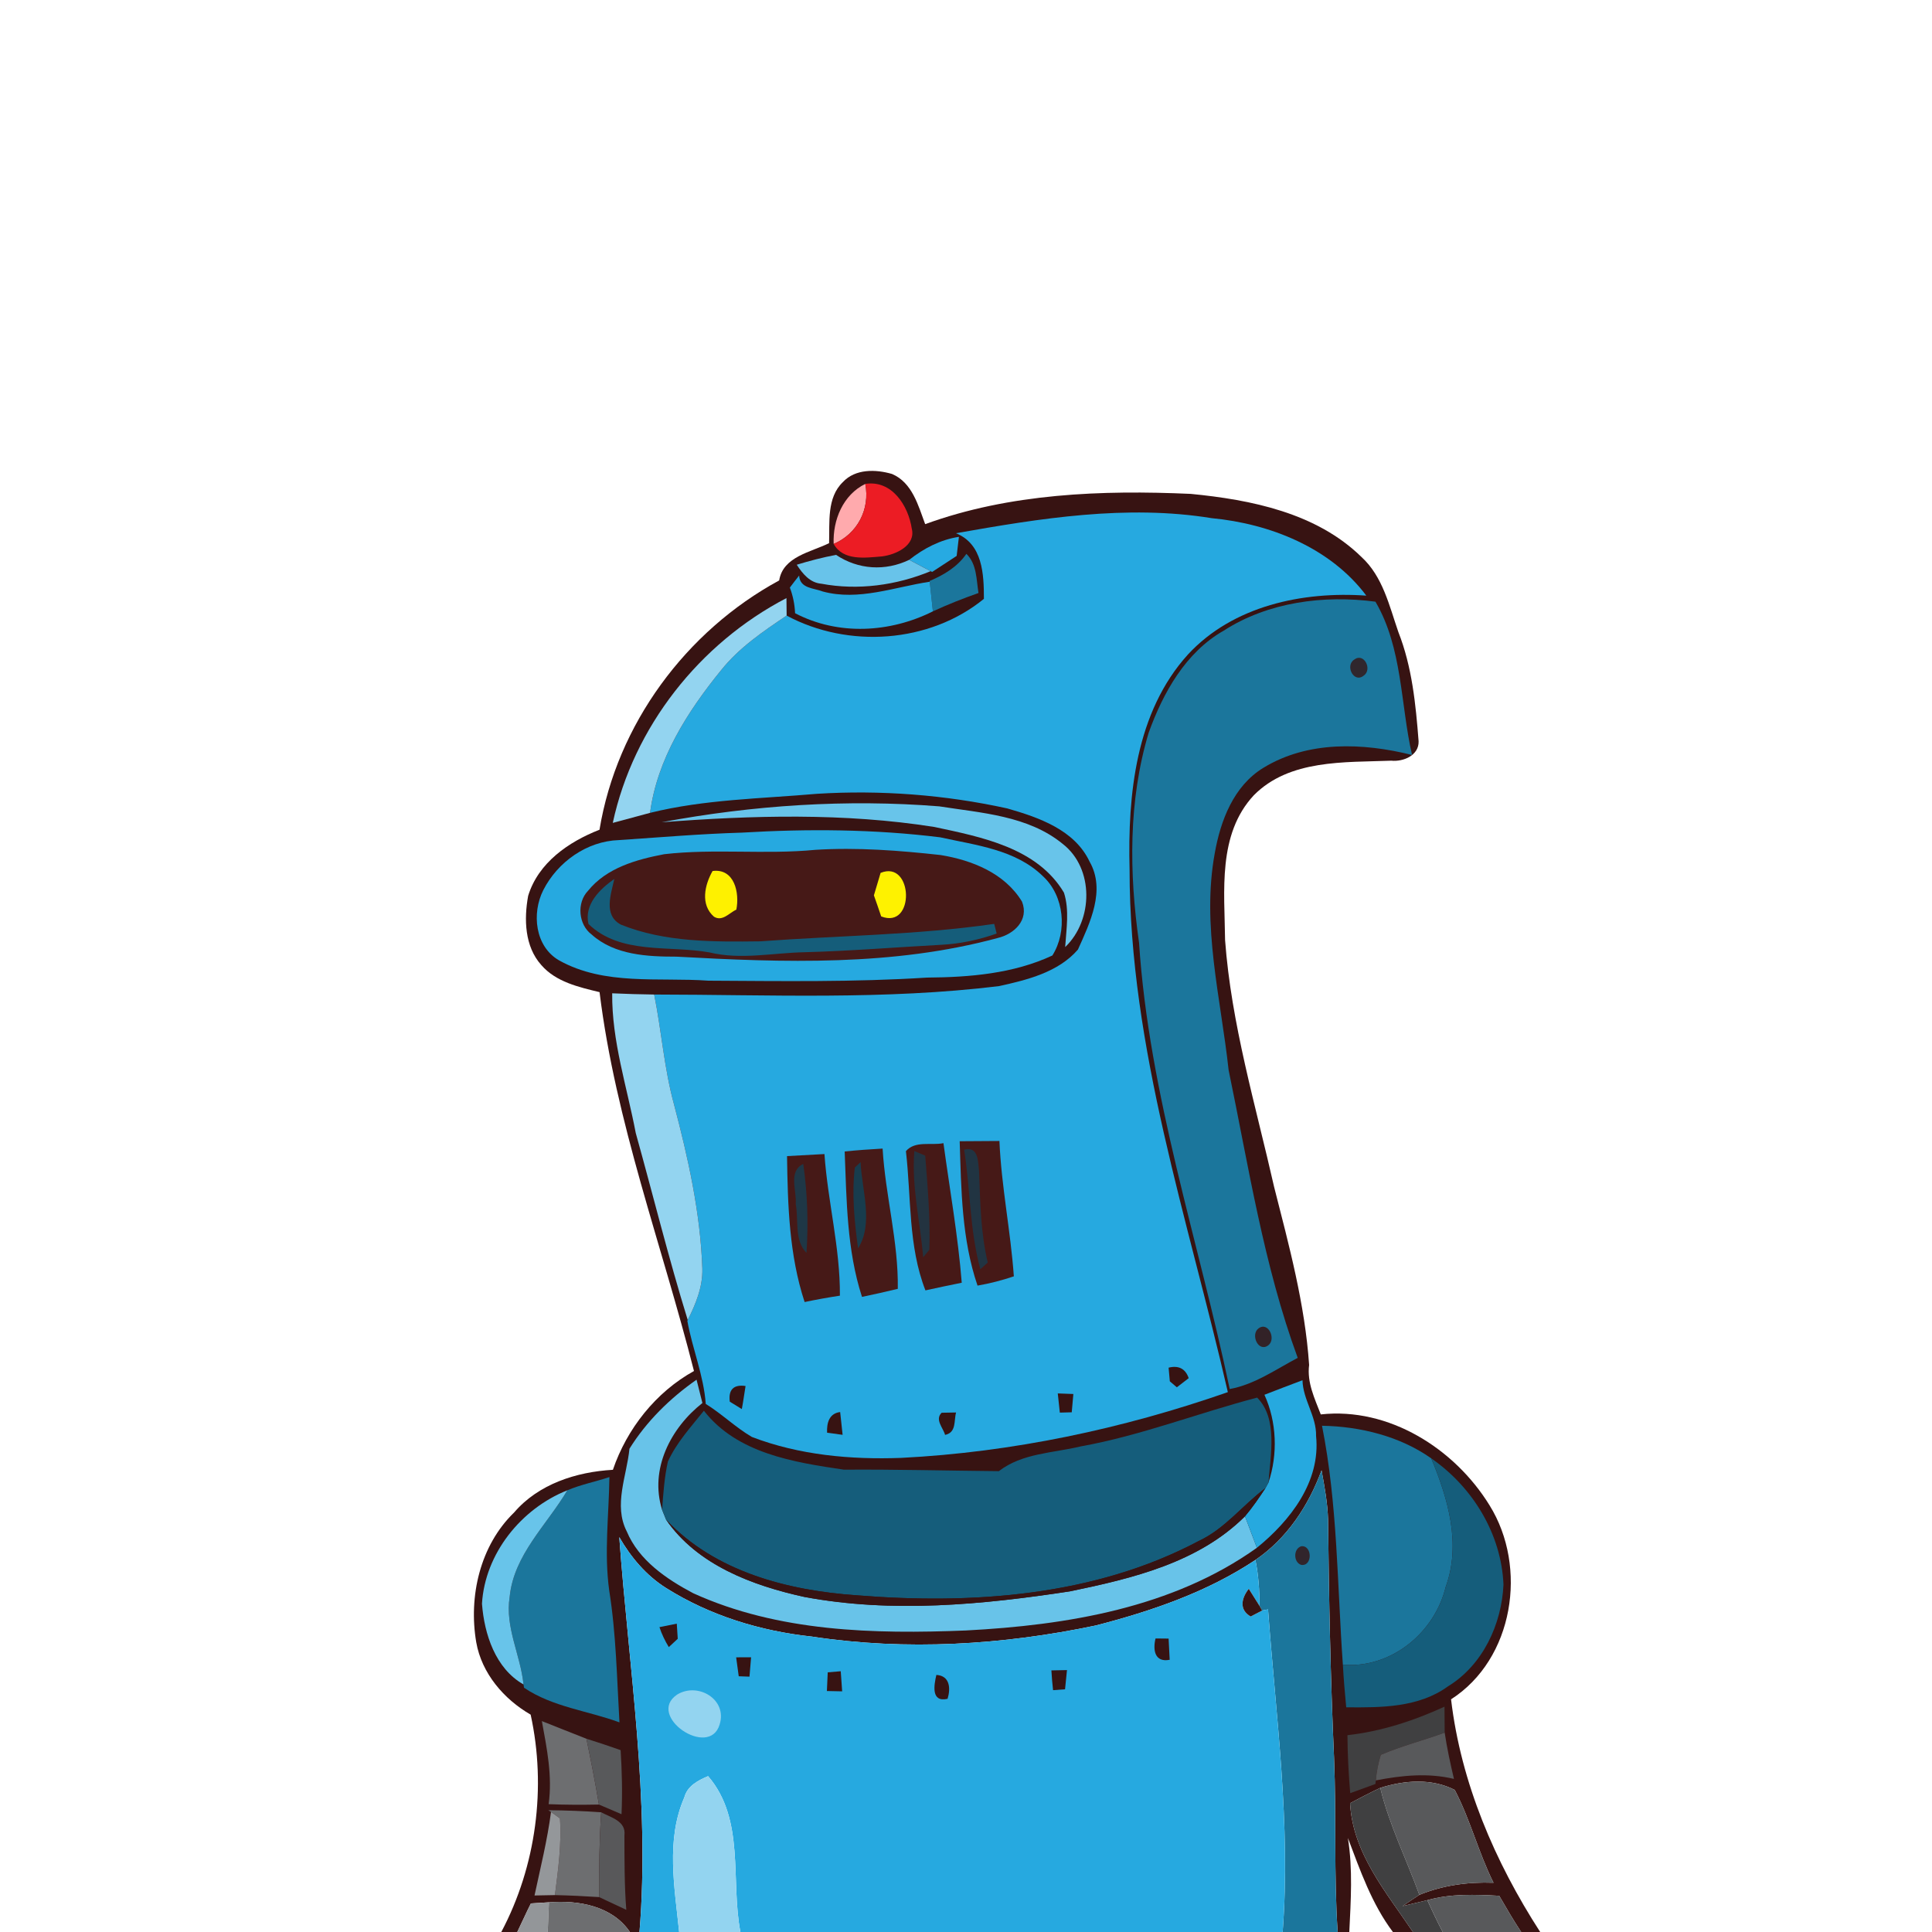 <?xml version="1.0" encoding="UTF-8" ?>
<!DOCTYPE svg PUBLIC "-//W3C//DTD SVG 1.1//EN" "http://www.w3.org/Graphics/SVG/1.1/DTD/svg11.dtd">
<svg width="300pt" height="300pt" viewBox="0 0 300 300" version="1.1" xmlns="http://www.w3.org/2000/svg">
<path fill="#371312" d=" M 130.88 74.86 C 132.82 72.77 135.99 72.86 138.52 73.60 C 141.65 74.94 142.58 78.48 143.66 81.39 C 156.78 76.61 171.08 76.07 184.90 76.69 C 194.29 77.60 204.42 79.65 211.40 86.48 C 214.73 89.53 215.72 94.06 217.14 98.15 C 219.26 103.53 219.84 109.38 220.28 115.11 C 220.34 117.30 217.92 118.31 216.03 118.12 C 208.77 118.40 200.23 117.89 194.69 123.49 C 189.04 129.57 190.15 138.37 190.23 145.98 C 191.19 159.01 194.97 171.60 197.84 184.29 C 200.16 193.39 202.64 202.55 203.28 211.95 C 202.93 214.68 204.14 217.16 205.09 219.63 C 215.66 218.47 225.89 224.95 231.30 233.75 C 237.26 243.33 235.07 257.61 225.32 263.87 C 226.85 276.83 232.12 289.10 239.16 300.00 L 236.21 300.00 C 234.99 298.17 233.90 296.27 232.80 294.38 C 229.07 294.18 225.26 294.03 221.63 295.06 C 220.34 295.36 219.07 295.67 217.79 295.98 C 218.65 295.38 219.52 294.80 220.40 294.23 C 224.05 292.74 227.99 292.20 231.91 292.35 C 229.58 287.68 228.30 282.53 225.89 277.94 C 222.31 276.10 218.06 276.44 214.33 277.62 C 212.74 278.36 211.19 279.19 209.64 280.00 C 210.06 287.79 215.26 293.83 219.40 300.00 L 216.29 300.00 C 213.02 295.66 211.21 290.44 209.30 285.40 C 210.08 290.24 209.75 295.14 209.52 300.00 L 207.71 300.00 C 207.11 290.99 207.52 281.97 207.15 272.95 C 206.60 260.62 206.35 248.28 206.22 235.94 C 206.14 233.36 205.67 230.83 205.21 228.31 C 203.18 233.82 199.85 238.88 194.94 242.23 C 187.45 247.22 178.83 250.16 170.18 252.40 C 155.72 255.44 140.73 256.36 126.08 254.13 C 118.10 253.28 110.23 250.87 103.42 246.58 C 100.33 244.63 97.96 241.81 96.16 238.68 C 97.66 259.07 100.97 279.52 99.30 300.00 L 97.81 300.00 C 95.06 295.94 89.82 295.03 85.24 295.39 C 84.54 295.43 83.14 295.52 82.44 295.56 C 81.70 297.02 81.04 298.52 80.32 300.00 L 77.84 300.00 C 83.27 289.77 84.87 277.53 82.40 266.25 C 78.23 263.84 74.80 259.84 73.95 255.01 C 72.74 247.90 74.53 239.99 79.83 234.86 C 83.62 230.43 89.51 228.55 95.17 228.23 C 97.34 221.85 101.85 216.16 107.76 212.89 C 102.79 193.32 95.57 174.19 93.10 154.06 C 89.88 153.28 86.33 152.48 84.06 149.86 C 81.46 146.97 81.35 142.73 82.01 139.11 C 83.58 133.96 88.30 130.71 93.09 128.84 C 95.79 112.50 106.49 98.00 120.99 90.13 C 121.59 86.41 125.91 85.75 128.74 84.34 C 128.85 81.15 128.35 77.29 130.88 74.86 Z" />
<path fill="#ffaaad" d=" M 129.45 84.46 C 129.30 80.75 130.90 76.84 134.36 75.14 C 135.13 79.07 133.13 82.90 129.45 84.46 Z" />
<path fill="#ec1c24" d=" M 134.36 75.14 C 138.50 74.50 141.04 78.52 141.58 82.08 C 142.25 84.72 139.05 86.15 136.94 86.40 C 134.35 86.61 130.94 87.13 129.45 84.46 C 133.13 82.90 135.13 79.07 134.36 75.14 Z" />
<path fill="#26a9e0" d=" M 148.44 82.80 C 161.49 80.49 174.92 78.31 188.15 80.46 C 197.20 81.32 206.58 85.04 212.16 92.49 C 202.26 91.79 191.46 94.08 184.48 101.61 C 176.34 110.58 175.10 123.43 175.40 135.01 C 175.39 162.79 184.51 189.36 190.66 216.17 C 174.32 221.87 157.23 225.50 139.94 226.38 C 132.10 226.67 124.12 225.95 116.75 223.13 C 114.21 221.64 112.09 219.55 109.59 218.00 C 109.27 213.58 107.51 209.45 106.73 205.10 L 106.79 204.97 C 108.04 202.49 109.13 199.83 109.06 197.01 C 108.76 188.31 106.85 179.79 104.64 171.41 C 103.12 165.84 102.72 160.07 101.58 154.43 C 119.43 154.45 137.37 155.30 155.14 153.12 C 159.51 152.16 164.33 150.97 167.38 147.45 C 169.25 143.30 171.72 138.23 169.20 133.81 C 166.87 128.85 161.29 126.93 156.40 125.53 C 146.74 123.41 136.75 122.65 126.88 123.26 C 118.22 124.02 109.42 124.12 100.94 126.22 C 102.05 117.84 106.75 110.49 111.98 104.06 C 114.77 100.57 118.48 98.05 122.15 95.59 C 131.69 100.71 144.31 99.90 152.78 92.99 C 152.78 89.16 152.60 84.48 148.44 82.80 Z" />
<path fill="#27aae2" d=" M 141.18 86.93 C 143.45 85.15 146.02 83.80 148.90 83.36 C 148.81 84.10 148.64 85.58 148.55 86.32 C 147.28 87.15 146.01 87.98 144.74 88.81 L 144.51 88.69 C 143.40 88.10 142.29 87.51 141.18 86.93 Z" />
<path fill="#68c3ea" d=" M 123.72 87.69 C 125.72 87.08 127.75 86.55 129.82 86.16 C 133.25 88.46 137.47 88.72 141.18 86.93 C 142.29 87.51 143.40 88.10 144.51 88.69 C 139.21 90.89 133.21 91.71 127.55 90.64 C 125.76 90.50 124.62 89.08 123.72 87.69 Z" />
<path fill="#1b769c" d=" M 144.36 90.21 C 146.57 89.27 148.67 88.02 150.06 86.00 C 151.70 87.60 151.60 89.99 151.94 92.08 C 149.54 92.93 147.17 93.86 144.86 94.93 C 144.69 93.40 144.54 91.86 144.37 90.33 L 144.36 90.21 Z" />
<path fill="#26a8df" d=" M 122.65 91.24 C 123.12 90.61 123.60 89.98 124.09 89.37 C 124.20 91.41 126.40 91.30 127.77 91.85 C 133.33 93.35 138.90 91.15 144.37 90.33 C 144.54 91.86 144.69 93.40 144.86 94.93 C 138.20 98.27 130.15 98.72 123.46 95.22 C 123.40 93.85 123.13 92.52 122.65 91.24 Z" />
<path fill="#93d4f0" d=" M 95.15 127.78 C 98.37 112.86 108.64 99.88 122.12 92.87 C 122.13 93.55 122.14 94.91 122.15 95.59 C 118.48 98.05 114.77 100.57 111.98 104.06 C 106.75 110.49 102.05 117.84 100.94 126.22 C 99.01 126.75 97.08 127.27 95.15 127.78 Z" />
<path fill="#1b769c" d=" M 190.03 97.92 C 196.93 93.47 205.60 92.37 213.58 93.43 C 217.79 100.63 217.45 109.30 219.26 117.23 C 211.64 115.33 203.10 114.99 196.17 119.23 C 191.56 122.04 189.53 127.40 188.63 132.47 C 186.56 143.72 189.57 155.00 190.78 166.16 C 193.89 181.15 196.22 196.43 201.51 210.85 C 198.08 212.65 194.83 214.98 190.95 215.69 C 186.11 192.64 178.42 170.00 176.87 146.38 C 175.33 135.57 175.20 124.33 178.36 113.79 C 180.60 107.58 184.10 101.28 190.03 97.92 Z" />
<path fill="#30272d" d=" M 210.27 102.43 C 211.79 101.26 213.14 103.95 211.77 104.90 C 210.23 106.17 208.82 103.37 210.27 102.43 Z" />
<path fill="#68c4ea" d=" M 102.73 127.68 C 116.91 125.03 131.45 124.06 145.84 125.21 C 152.40 126.24 159.67 126.65 165.03 131.05 C 169.91 134.85 169.77 142.90 165.40 147.06 C 165.58 144.26 166.08 141.32 165.21 138.61 C 161.06 131.63 152.39 129.97 145.08 128.41 C 131.07 126.20 116.82 126.60 102.73 127.68 Z" />
<path fill="#26a9e0" d=" M 115.20 129.29 C 125.46 128.68 135.78 128.75 146.00 130.02 C 151.54 131.25 157.70 131.90 161.96 136.07 C 165.27 139.13 165.77 144.63 163.41 148.37 C 157.34 151.20 150.55 151.75 143.94 151.80 C 132.64 152.52 121.32 152.34 110.01 152.28 C 102.27 151.73 93.89 153.08 86.82 149.13 C 83.07 146.98 82.54 141.82 84.36 138.22 C 86.58 133.85 91.13 130.61 96.09 130.45 C 102.45 130.02 108.81 129.48 115.20 129.29 Z" />
<path fill="#461917" d=" M 126.63 131.96 C 133.10 131.56 139.62 132.06 146.06 132.77 C 150.95 133.57 156.02 135.59 158.70 140.01 C 159.82 142.87 157.47 145.06 154.89 145.66 C 138.69 150.05 121.67 149.47 105.06 148.55 C 100.53 148.55 95.43 148.31 91.88 145.12 C 89.80 143.58 89.52 140.17 91.31 138.32 C 94.19 134.75 98.83 133.46 103.14 132.64 C 110.94 131.74 118.82 132.72 126.63 131.96 Z" />
<path fill="#fef100" d=" M 110.65 135.25 C 114.05 134.81 114.86 138.64 114.34 141.24 C 113.23 141.76 112.17 143.15 110.86 142.34 C 108.72 140.47 109.42 137.40 110.65 135.25 Z" />
<path fill="#fef200" d=" M 136.74 135.54 C 141.82 133.47 142.14 144.38 136.83 142.30 C 136.46 141.21 136.09 140.11 135.70 139.03 C 136.06 137.86 136.40 136.70 136.74 135.54 Z" />
<path fill="#155d7a" d=" M 91.38 143.48 C 90.67 140.45 93.14 138.06 95.39 136.48 C 94.88 138.85 93.65 142.10 96.40 143.57 C 103.22 146.33 110.82 146.26 118.07 146.17 C 130.17 145.27 142.35 145.20 154.38 143.46 C 154.47 143.83 154.66 144.58 154.76 144.96 C 151.98 145.95 149.07 146.56 146.13 146.71 C 139.08 147.09 132.03 147.67 124.97 147.86 C 120.04 147.95 115.05 149.08 110.16 147.89 C 103.91 146.76 96.35 148.29 91.38 143.48 Z" />
<path fill="#93d4f0" d=" M 95.06 154.24 C 97.23 154.34 99.40 154.40 101.58 154.43 C 102.72 160.07 103.12 165.84 104.64 171.41 C 106.85 179.79 108.76 188.31 109.06 197.01 C 109.13 199.83 108.04 202.49 106.79 204.97 C 103.82 195.38 101.42 185.62 98.72 175.94 C 97.35 168.73 94.99 161.66 95.06 154.24 Z" />
<path fill="#461917" d=" M 149.02 177.21 C 151.07 177.20 153.13 177.19 155.19 177.17 C 155.49 184.22 156.93 191.15 157.43 198.19 C 155.59 198.81 153.70 199.30 151.79 199.63 C 149.33 192.43 149.26 184.73 149.02 177.21 Z" />
<path fill="#461917" d=" M 140.67 178.75 C 142.11 177.08 144.58 177.90 146.50 177.51 C 147.48 184.73 148.76 191.91 149.34 199.18 C 147.45 199.56 145.57 199.96 143.70 200.37 C 141.01 193.48 141.51 185.97 140.67 178.75 Z" />
<path fill="#461917" d=" M 122.21 179.52 C 124.14 179.42 126.08 179.31 128.02 179.20 C 128.53 186.56 130.47 193.78 130.42 201.19 C 128.58 201.47 126.76 201.80 124.94 202.18 C 122.54 194.88 122.32 187.14 122.21 179.52 Z" />
<path fill="#461a18" d=" M 131.16 178.80 C 133.12 178.60 135.09 178.46 137.05 178.35 C 137.48 185.64 139.52 192.79 139.41 200.13 C 137.56 200.57 135.71 201.00 133.85 201.38 C 131.49 194.11 131.46 186.36 131.16 178.80 Z" />
<path fill="#233340" d=" M 141.98 178.73 C 142.41 178.91 143.25 179.27 143.67 179.45 C 144.04 184.30 144.48 189.20 144.31 194.07 C 144.07 194.36 143.59 194.94 143.35 195.23 C 142.89 189.74 141.52 184.23 141.98 178.73 Z" />
<path fill="#213442" d=" M 149.71 178.52 C 152.01 177.90 151.85 180.52 152.03 181.88 C 152.21 186.63 152.27 191.40 153.38 196.05 C 153.10 196.30 152.52 196.82 152.23 197.08 C 150.56 191.02 150.69 184.69 149.71 178.52 Z" />
<path fill="#1f3746" d=" M 123.56 186.95 C 123.74 184.92 122.34 181.89 124.73 180.73 C 125.38 185.30 125.54 189.94 125.23 194.55 C 123.30 192.56 124.03 189.46 123.56 186.95 Z" />
<path fill="#183c4d" d=" M 132.74 181.29 L 133.63 180.46 C 133.82 184.79 135.69 189.98 133.24 193.84 C 132.68 189.70 132.24 185.45 132.74 181.29 Z" />
<path fill="#322227" d=" M 195.40 206.29 C 196.93 205.12 198.21 207.93 196.94 208.90 C 195.40 210.06 194.15 207.26 195.40 206.29 Z" />
<path fill="#371312" d=" M 181.46 212.37 C 182.95 212.00 184.06 212.47 184.58 214.00 C 184.12 214.35 183.20 215.06 182.74 215.42 C 182.47 215.19 181.92 214.72 181.65 214.49 C 181.60 213.96 181.51 212.90 181.46 212.37 Z" />
<path fill="#68c3e9" d=" M 97.74 224.96 C 100.39 220.70 104.06 217.10 108.16 214.24 C 108.47 215.44 108.77 216.65 109.07 217.86 C 104.14 221.73 100.83 228.14 102.81 234.44 C 102.97 234.83 103.28 235.60 103.44 235.99 C 108.30 243.03 116.87 246.21 124.90 247.97 C 138.55 250.52 152.53 249.18 166.15 247.10 C 175.82 245.10 186.08 242.66 193.32 235.45 C 193.93 237.08 194.55 238.71 195.17 240.34 C 182.10 249.67 165.68 252.36 149.98 253.18 C 135.73 253.75 120.84 253.41 107.63 247.39 C 103.48 245.19 99.20 242.29 97.32 237.79 C 95.23 233.70 97.33 229.19 97.74 224.96 Z" />
<path fill="#371312" d=" M 113.32 217.65 C 113.08 215.82 113.90 214.94 115.77 215.22 C 115.57 216.41 115.42 217.61 115.19 218.80 C 114.73 218.51 113.79 217.93 113.32 217.65 Z" />
<path fill="#26a9df" d=" M 196.34 216.58 C 198.30 215.81 200.28 215.07 202.25 214.32 C 202.32 217.37 204.44 219.92 204.36 222.99 C 205.09 230.06 200.36 236.12 195.17 240.34 C 194.55 238.71 193.93 237.08 193.32 235.45 C 194.49 234.07 195.51 232.57 196.50 231.07 C 196.62 230.85 196.86 230.41 196.97 230.20 C 198.44 225.83 198.26 220.79 196.34 216.58 Z" />
<path fill="#371312" d=" M 164.25 216.37 C 164.85 216.39 166.06 216.44 166.67 216.46 C 166.58 217.40 166.50 218.35 166.42 219.30 C 165.95 219.31 165.03 219.34 164.57 219.35 C 164.46 218.35 164.35 217.36 164.25 216.37 Z" />
<path fill="#155d7b" d=" M 167.79 224.60 C 177.15 222.92 186.07 219.41 195.21 217.02 C 198.45 220.28 197.28 225.94 196.97 230.20 C 196.86 230.41 196.62 230.85 196.50 231.07 C 192.96 233.71 190.22 237.39 186.13 239.29 C 169.97 247.86 150.98 249.17 133.05 247.72 C 122.34 246.98 111.03 244.07 103.44 235.99 C 103.28 235.60 102.97 234.83 102.81 234.44 C 102.99 231.93 103.16 229.41 103.71 226.95 C 105.06 223.99 107.29 221.57 109.30 219.06 C 114.47 225.69 123.24 227.06 131.04 228.21 C 139.06 228.15 147.09 228.37 155.10 228.44 C 158.74 225.63 163.50 225.64 167.79 224.60 Z" />
<path fill="#371312" d=" M 128.43 222.47 C 128.36 220.96 128.75 219.47 130.46 219.26 C 130.59 220.44 130.72 221.62 130.84 222.80 C 130.24 222.72 129.03 222.55 128.43 222.47 Z" />
<path fill="#371312" d=" M 146.22 219.37 C 146.78 219.36 147.90 219.34 148.46 219.33 C 148.10 220.58 148.55 222.44 146.75 222.81 C 146.46 221.72 145.12 220.43 146.22 219.37 Z" />
<path fill="#1b769c" d=" M 205.28 221.39 C 211.19 221.49 217.37 223.01 222.24 226.45 C 224.85 232.70 226.92 239.75 224.49 246.41 C 222.77 253.54 216.00 259.11 208.52 258.50 C 207.64 246.12 207.71 233.59 205.28 221.39 Z" />
<path fill="#155d7b" d=" M 222.24 226.45 C 228.67 230.90 233.13 238.18 233.46 246.06 C 233.18 252.22 230.24 258.56 224.85 261.85 C 220.30 265.17 214.42 265.16 209.04 265.11 C 208.83 262.91 208.64 260.71 208.52 258.50 C 216.00 259.11 222.77 253.54 224.49 246.41 C 226.92 239.75 224.85 232.70 222.24 226.45 Z" />
<path fill="#1b769c" d=" M 88.10 231.41 C 90.20 230.52 92.47 230.08 94.63 229.36 C 94.55 235.23 93.79 241.12 94.60 246.98 C 95.68 253.75 95.79 260.61 96.19 267.45 C 91.25 265.63 85.84 265.08 81.37 262.07 L 81.29 261.56 C 80.83 256.98 78.40 252.68 79.14 247.97 C 79.78 241.42 84.92 236.80 88.10 231.41 Z" />
<path fill="#1b769c" d=" M 194.94 242.23 C 199.85 238.88 203.18 233.82 205.21 228.31 C 205.67 230.83 206.14 233.36 206.22 235.94 C 206.35 248.28 206.60 260.62 207.15 272.95 C 207.52 281.97 207.11 290.99 207.71 300.00 L 199.17 300.00 C 200.45 283.29 198.13 266.57 196.90 249.91 C 196.67 249.96 196.22 250.04 195.99 250.08 C 195.89 249.91 195.69 249.55 195.59 249.38 C 195.57 246.97 195.42 244.58 194.94 242.23 Z" />
<path fill="#371312" d=" M 186.13 239.29 C 190.22 237.39 192.96 233.71 196.50 231.07 C 195.51 232.57 194.49 234.07 193.32 235.45 C 186.08 242.66 175.82 245.10 166.15 247.10 C 152.53 249.18 138.55 250.52 124.90 247.97 C 116.87 246.21 108.30 243.03 103.44 235.99 C 111.03 244.07 122.34 246.98 133.05 247.72 C 150.98 249.17 169.97 247.86 186.13 239.29 Z" />
<path fill="#68c4ea" d=" M 74.84 249.02 C 75.31 241.23 80.93 234.26 88.10 231.41 C 84.92 236.80 79.78 241.42 79.14 247.97 C 78.40 252.68 80.83 256.98 81.29 261.56 C 76.92 259.08 75.20 253.75 74.84 249.02 Z" />
<path fill="#26a9e0" d=" M 96.16 238.68 C 97.96 241.81 100.33 244.63 103.42 246.58 C 110.23 250.87 118.10 253.28 126.08 254.13 C 140.73 256.36 155.72 255.44 170.18 252.40 C 178.83 250.16 187.45 247.22 194.94 242.23 C 195.42 244.58 195.57 246.97 195.59 249.38 C 195.17 248.71 194.33 247.38 193.91 246.71 C 192.79 248.14 192.35 249.93 194.20 251.01 C 194.65 250.78 195.54 250.32 195.99 250.08 C 196.22 250.04 196.67 249.96 196.90 249.91 C 198.13 266.57 200.45 283.29 199.17 300.00 L 114.97 300.00 C 113.42 291.96 115.73 282.51 109.95 275.80 C 108.38 276.47 106.73 277.32 106.26 279.11 C 103.37 285.73 104.76 293.08 105.46 300.00 L 99.30 300.00 C 100.97 279.52 97.66 259.07 96.16 238.68 Z" />
<path fill="#31252c" d=" M 202.06 240.10 C 203.80 239.91 203.83 243.29 202.03 242.99 C 200.82 242.57 200.82 240.48 202.06 240.10 Z" />
<path fill="#371312" d=" M 194.20 251.01 C 192.35 249.93 192.79 248.14 193.91 246.71 C 194.33 247.38 195.17 248.71 195.59 249.38 C 195.69 249.55 195.89 249.91 195.99 250.08 C 195.54 250.32 194.65 250.78 194.20 251.01 Z" />
<path fill="#371312" d=" M 102.40 252.66 C 103.07 252.53 104.42 252.25 105.09 252.12 C 105.14 252.90 105.19 253.68 105.24 254.47 C 104.90 254.79 104.20 255.44 103.85 255.76 C 103.26 254.78 102.75 253.75 102.40 252.66 Z" />
<path fill="#371312" d=" M 179.43 254.42 C 179.94 254.43 180.95 254.44 181.46 254.44 C 181.52 255.54 181.57 256.63 181.63 257.73 C 179.32 258.18 178.99 256.24 179.43 254.42 Z" />
<path fill="#371312" d=" M 114.31 257.35 C 114.89 257.35 116.05 257.34 116.63 257.34 C 116.55 258.34 116.46 259.34 116.38 260.35 C 115.96 260.34 115.12 260.31 114.71 260.29 C 114.57 259.31 114.44 258.33 114.31 257.35 Z" />
<path fill="#371312" d=" M 128.53 259.68 C 129.04 259.64 130.05 259.55 130.55 259.51 C 130.63 260.55 130.70 261.59 130.77 262.63 C 130.18 262.62 128.99 262.59 128.40 262.58 C 128.44 261.61 128.48 260.64 128.53 259.68 Z" />
<path fill="#371312" d=" M 163.26 259.38 C 163.87 259.36 165.08 259.34 165.68 259.33 C 165.58 260.32 165.48 261.31 165.38 262.31 C 164.92 262.34 163.98 262.42 163.52 262.45 C 163.40 261.43 163.32 260.40 163.26 259.38 Z" />
<path fill="#371312" d=" M 145.40 260.08 C 147.50 260.21 147.64 262.15 147.14 263.79 C 144.55 264.39 145.02 261.68 145.40 260.08 Z" />
<path fill="#93d4f0" d=" M 105.15 263.13 C 108.37 261.16 112.99 263.88 111.74 267.79 C 110.13 273.16 100.24 266.43 105.15 263.13 Z" />
<path fill="#404041" d=" M 209.23 269.44 C 214.48 268.85 219.51 267.21 224.30 265.01 C 224.31 266.35 224.32 267.69 224.33 269.04 C 221.04 270.25 217.63 271.11 214.41 272.49 C 214.01 273.78 213.75 275.10 213.64 276.46 L 213.57 277.02 C 212.27 277.50 210.96 277.96 209.66 278.44 C 209.41 275.44 209.25 272.44 209.23 269.44 Z" />
<path fill="#6d6e70" d=" M 84.14 267.25 C 86.45 268.16 88.74 269.09 91.06 269.99 C 91.76 273.39 92.44 276.79 93.00 280.21 C 90.40 280.26 87.80 280.26 85.19 280.15 C 85.80 275.80 84.92 271.51 84.14 267.25 Z" />
<path fill="#58595b" d=" M 214.41 272.49 C 217.63 271.11 221.04 270.25 224.33 269.04 C 224.69 271.46 225.21 273.85 225.77 276.23 C 221.74 275.26 217.66 275.68 213.64 276.46 C 213.75 275.10 214.01 273.78 214.41 272.49 Z" />
<path fill="#58595b" d=" M 91.06 269.99 C 92.84 270.54 94.61 271.14 96.37 271.76 C 96.58 275.07 96.66 278.39 96.51 281.71 C 95.34 281.21 94.17 280.71 93.00 280.21 C 92.44 276.79 91.76 273.39 91.06 269.99 Z" />
<path fill="#93d4f0" d=" M 106.26 279.11 C 106.73 277.32 108.38 276.47 109.95 275.80 C 115.73 282.51 113.42 291.96 114.97 300.00 L 105.46 300.00 C 104.76 293.08 103.37 285.73 106.26 279.11 Z" />
<path fill="#58595b" d=" M 214.33 277.62 C 218.06 276.44 222.31 276.10 225.89 277.94 C 228.30 282.53 229.58 287.68 231.91 292.35 C 227.99 292.20 224.05 292.74 220.40 294.23 C 218.39 288.69 215.72 283.38 214.33 277.62 Z" />
<path fill="#404041" d=" M 209.64 280.00 C 211.19 279.19 212.74 278.36 214.33 277.62 C 215.72 283.38 218.39 288.69 220.40 294.23 C 219.52 294.80 218.65 295.38 217.79 295.98 C 219.07 295.67 220.34 295.36 221.63 295.06 C 222.40 296.71 223.16 298.38 224.03 300.00 L 219.40 300.00 C 215.26 293.83 210.06 287.79 209.64 280.00 Z" />
<path fill="#6d6e70" d=" M 85.15 281.09 C 87.88 281.11 90.62 281.22 93.35 281.41 C 93.06 285.79 93.01 290.18 93.03 294.58 C 90.74 294.43 88.46 294.32 86.17 294.27 C 86.67 290.32 87.22 286.35 86.95 282.36 C 86.60 282.11 85.90 281.61 85.56 281.36 L 85.15 281.09 Z" />
<path fill="#94979a" d=" M 85.56 281.36 C 85.90 281.61 86.60 282.11 86.95 282.36 C 87.22 286.35 86.67 290.32 86.17 294.27 C 85.38 294.28 83.79 294.32 83.00 294.33 C 83.92 290.02 84.99 285.74 85.56 281.36 Z" />
<path fill="#58585a" d=" M 93.35 281.41 C 94.86 282.23 97.24 282.76 96.96 284.99 C 96.97 288.85 96.95 292.71 97.25 296.56 C 95.84 295.90 94.43 295.24 93.03 294.58 C 93.01 290.18 93.06 285.79 93.35 281.41 Z" />
<path fill="#58595b" d=" M 221.63 295.06 C 225.26 294.03 229.07 294.18 232.80 294.38 C 233.90 296.27 234.99 298.17 236.21 300.00 L 224.03 300.00 C 223.16 298.38 222.40 296.71 221.63 295.06 Z" />
<path fill="#939699" d=" M 80.32 300.00 C 81.04 298.52 81.70 297.02 82.44 295.56 C 83.14 295.52 84.54 295.43 85.24 295.39 C 85.18 296.92 85.12 298.46 85.05 300.00 L 80.32 300.00 Z" />
<path fill="#6d6e70" d=" M 85.24 295.39 C 89.82 295.03 95.06 295.94 97.81 300.00 L 85.05 300.00 C 85.12 298.46 85.18 296.92 85.24 295.39 Z" />
</svg>
